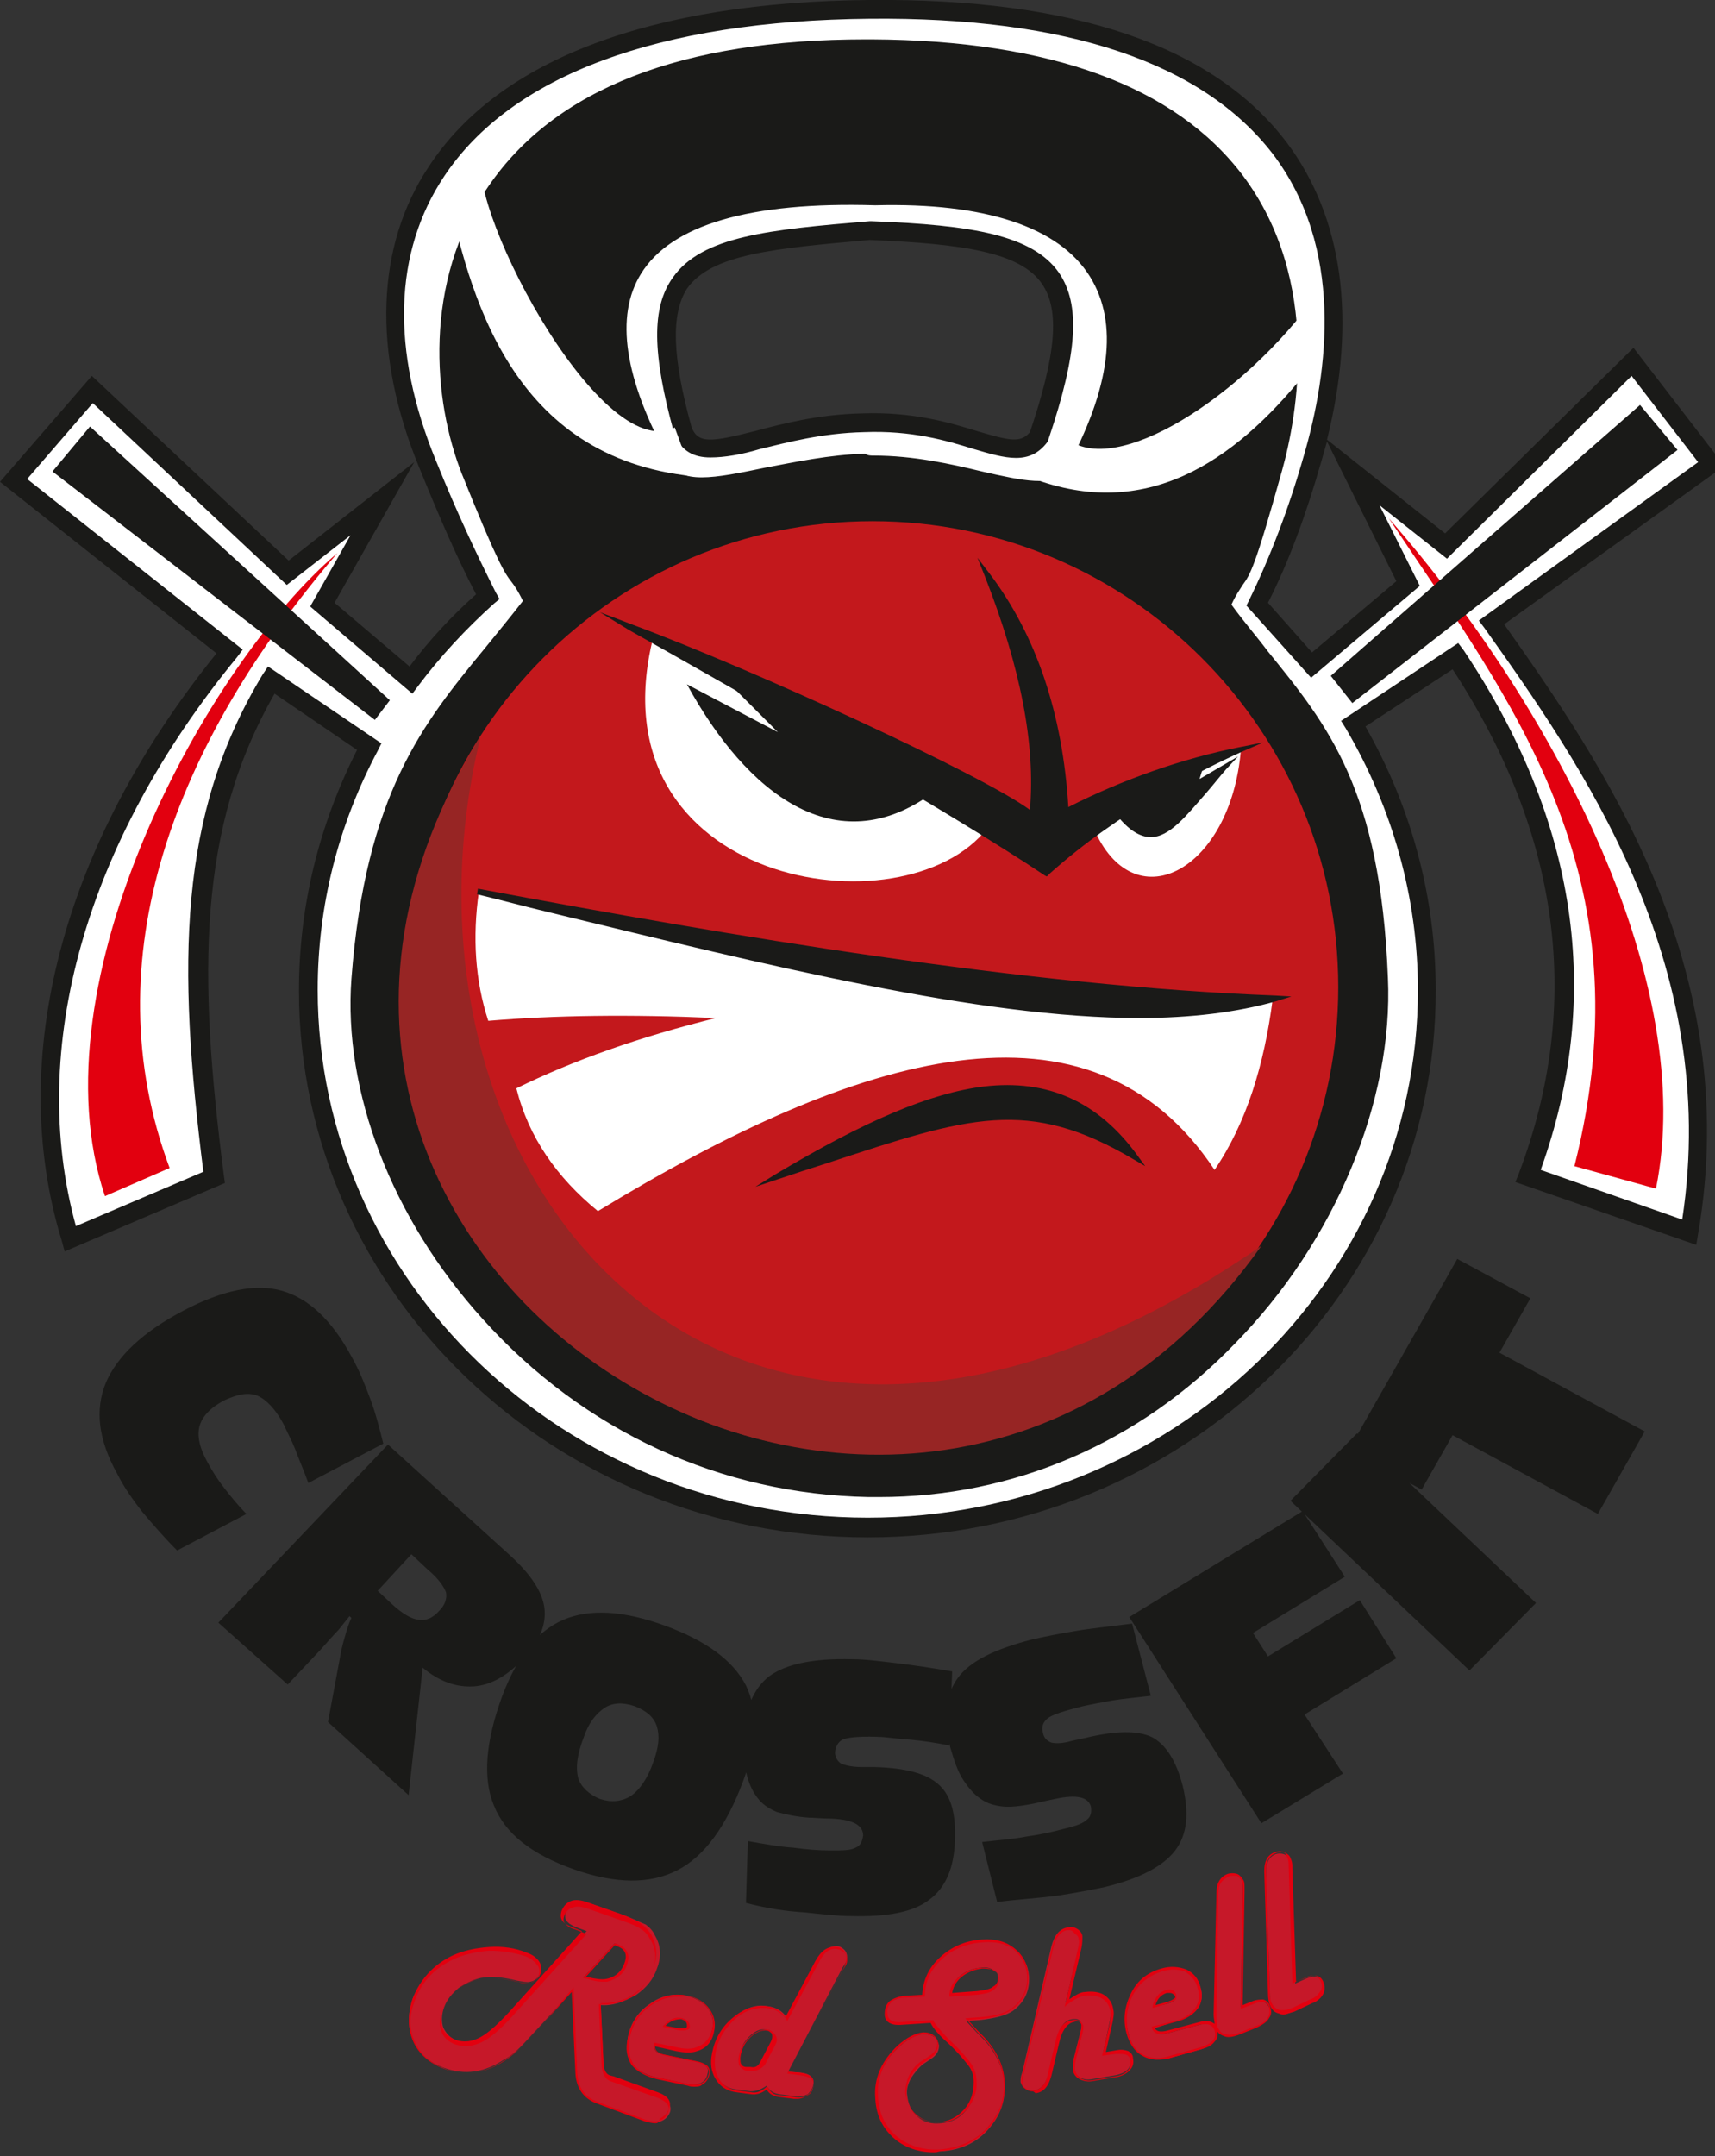 <?xml version="1.0" encoding="utf-8"?>
<!-- Generator: Adobe Illustrator 19.1.0, SVG Export Plug-In . SVG Version: 6.00 Build 0)  -->
<svg version="1.1" id="Layer_1" xmlns="http://www.w3.org/2000/svg" xmlns:xlink="http://www.w3.org/1999/xlink" x="0px" y="0px"
	 viewBox="-617 878.2 183 230" style="enable-background:new -617 878.2 183 230;" xml:space="preserve">
<rect x="-617" y="878.2" width="183" height="230" fill="#333333" stroke="none"/>
<style type="text/css">
	.st0{fill:#FFFFFF;}
	.st1{fill:#1A1A18;}
	.st2{fill:#C3181C;}
	.st3{fill:#972524;}
	.st4{fill:#E2000F;}
	.st5{fill:#C61829;}
</style>
<path class="st0" d="M-544.1,924.2c-5.2-18.8,1.1-19.6,20-21.3c19.4,0.8,24.3,3.4,18.1,21.9c-2.8,3.8-7.6-1.8-18.8-1.5
	S-542.2,928.8-544.1,924.2z M-442.8,917l-19.9,19.6l-10.1-8l6,12l-10.3,8.7l-5.8-6.5c2.3-4.7,4.3-9.9,5.9-15.5
	c7.2-24.7-1.2-48.4-47.2-48s-57.4,23.7-47.2,48.4c2.1,5,4.2,9.8,6.4,14.2c-3,2.7-5.8,5.7-8.2,9l-9.4-8l6.4-11.3l-10.1,7.9
	l-20.9-19.6l-8.4,9.7l23,18.2c-14,17.1-23.8,40.2-17,62.7l15.4-6.6c-2.7-20.5-3.3-37.6,6.1-53.1l10.4,7.1c-4.1,7.8-6.5,16.6-6.5,26
	c0,31.6,26.7,57.3,59.7,57.3s59.7-25.7,59.7-57.3c0-10.3-2.8-20-7.8-28.4l10.9-7.2c10.2,15.2,15.8,34.1,7.7,55.5l17.2,6
	c4.8-27.6-9.8-49.1-21.1-65l23.4-16.9L-442.8,917z"/>
<path class="st1" d="M-524.4,1042.2c-33.5,0-60.7-26.2-60.7-58.3c0-9,2.1-17.6,6.2-25.7l-8.8-6c-8.2,14.3-8.2,29.8-5.4,51.5l0.1,0.7
	l-17.1,7.3l-0.3-1.1c-6-19.5,0.1-42.4,16.5-62.7l-23.1-18.3l9.8-11.3l21,19.7l13.4-10.5l-8.5,15l8,6.8c2.1-2.8,4.5-5.4,7.1-7.7
	c-2-3.8-3.9-8.2-6.1-13.6c-5-12.2-4.6-23.6,1.1-32.1c7.5-11.4,23.8-17.5,47-17.7c21.8-0.2,36.7,4.9,44.5,15.2c6,8,7.5,18.9,4.3,31.7
	l12.6,10l20.1-19.8l9.7,12.6l-23.5,16.9c10.4,14.7,25.6,36.6,20.7,65l-0.2,1.2l-19.3-6.7l0.4-1c6.8-18,4.4-36.1-7.1-53.7l-9.3,6.1
	c4.9,8.6,7.5,18.2,7.5,28.1C-463.7,1016-490.9,1042.2-524.4,1042.2z M-588.4,949.3l12.1,8.2l-0.4,0.8c-4.2,7.9-6.4,16.5-6.4,25.5
	c0,31,26.3,56.3,58.7,56.3c32.4,0,58.7-25.3,58.7-56.3c0-9.8-2.7-19.4-7.7-27.9l-0.5-0.8l12.5-8.3l0.6,0.8
	c12.1,18.1,14.9,36.8,8.2,55.4l15.1,5.3c4.2-27.5-11-48.9-21.1-63.1l-0.6-0.8l23.4-16.9l-7.1-9.2l-19.7,19.5l-7.2-5.7l4.3,8.6
	l-11.6,9.8l-6.9-7.7l0.3-0.6c2.2-4.5,4.2-9.7,5.8-15.3c2.7-9.2,4.3-22.3-3.3-32.3c-7.5-9.7-21.9-14.6-43-14.4
	c-22.5,0.2-38.2,6-45.4,16.8c-5.4,8.1-5.7,18.6-0.9,30.3c2.3,5.7,4.4,10.1,6.4,14.1l0.4,0.7l-0.6,0.5c-3,2.7-5.7,5.6-8.1,8.8
	l-0.6,0.8l-10.9-9.3l4.3-7.6l-6.8,5.3l-20.7-19.4l-7,8.1l23,18.2l-0.6,0.8c-16.2,19.7-22.4,41.8-17.2,60.7l13.6-5.8
	c-2.8-22.2-2.7-38.1,6.3-53L-588.4,949.3z M-481.7,942.5l4.7,5.3l9-7.6l-7.4-14.9c-0.2,0.7-0.4,1.4-0.6,2.1
	C-477.6,933-479.5,938.2-481.7,942.5z M-541.2,927c-1.7,0-3.1-0.6-3.9-2.6v-0.1c-2.3-8.4-2.4-13.3-0.1-16.5c3.1-4.4,10.2-5.1,21-6
	h0.1h0.1c10.8,0.4,17.2,1.5,20,5.5c2.3,3.4,2,8.5-1.1,17.7l-0.1,0.3c-1.9,2.6-4.5,1.8-7.9,0.8c-2.9-0.9-6.6-2-11.7-1.8
	c-4.5,0.1-8.2,1.1-11.1,1.8C-537.9,926.7-539.7,927-541.2,927z M-543.2,923.8c0.7,1.7,2,1.6,6.7,0.4c3-0.8,6.8-1.8,11.5-1.9
	c5.4-0.2,9.4,1,12.3,1.9c3.4,1,4.6,1.3,5.6,0.1c2.8-8.3,3.2-13,1.3-15.8c-2.3-3.4-8.5-4.3-18.4-4.7c-10.2,0.9-16.9,1.5-19.5,5.2
	C-545.4,911.7-545.3,916.2-543.2,923.8z"/>
<path class="st1" d="M-469.2,982.6c-1-24.1-8.8-29-16.8-39.8c2.1-4.5,1.4,0,5.5-14.5c4-14.5,4.8-45.3-43.5-45.6
	c-48.3-0.2-49.1,31.7-43.5,46c5.7,14.3,4.5,9.4,6.6,13.6c-8,10.7-16.4,16.5-18.3,40.3c-1.8,23.9,20.9,54.3,55,55
	C-490,1038.2-468.2,1006.8-469.2,982.6z M-503.1,928.5c-2.5,3.6-11.2-1.7-21.5-1.4c-10.3,0.2-19.5,4.9-21.2,0.4
	c-11.8-21.7,0.6-28.3,22.2-27.7C-501.1,899.2-492.7,909.3-503.1,928.5z"/>
<path class="st1" d="M-523.2,1037.9c-0.4,0-0.7,0-1.1,0c-15.8-0.3-30.4-7-41.2-19c-9.7-10.7-14.9-24.3-14-36.3
	c1.5-19.7,7.7-27.3,14.2-35.2c1.3-1.6,2.7-3.3,4.1-5.1c-0.6-1.2-0.9-1.6-1.2-2c-0.7-0.9-1.4-1.8-5.3-11.5
	c-3.1-7.8-4.2-20.5,2.8-30.7c7.1-10.4,20.6-15.7,40.3-15.7c0.2,0,0.4,0,0.6,0c19.1,0.1,32.4,5,39.6,14.5c8.5,11.3,5.8,25.8,4.2,31.5
	c-2.9,10.4-3.4,11.1-4.2,12.2c-0.3,0.5-0.7,1-1.2,2.1c1.3,1.8,2.7,3.4,3.9,5c6.4,7.9,12,14.7,12.8,34.8c0.6,13.2-5.7,28.2-16.3,39
	C-495.5,1032.2-508.9,1037.9-523.2,1037.9z M-524.6,883c-19.5,0-32.9,5.2-39.9,15.4c-6.8,10-5.7,22.5-2.7,30.1
	c3.8,9.7,4.5,10.5,5.2,11.4c0.3,0.4,0.7,0.8,1.4,2.2l0.1,0.2l-0.1,0.1c-1.4,1.9-2.8,3.6-4.2,5.3c-6.4,7.9-12.5,15.3-14,34.9
	c-0.9,11.9,4.3,25.3,13.9,35.9c10.7,11.8,25.2,18.5,40.8,18.8c14.4,0.3,28.1-5.4,38.5-16.1c10.5-10.7,16.7-25.5,16.1-38.6
	c-0.8-19.9-6.3-26.7-12.7-34.5c-1.3-1.6-2.7-3.3-4.1-5.2l-0.1-0.1l0.1-0.2c0.6-1.3,1-1.9,1.4-2.4c0.8-1.1,1.3-1.8,4.1-12.1
	c1.6-5.6,4.3-19.9-4.1-31c-7.1-9.2-20.2-14-39.1-14.1C-524.2,883-524.4,883-524.6,883z M-506.2,930c-1.6,0-3.7-0.5-6.2-1
	c-3.4-0.8-7.7-1.8-12.2-1.6c-3.8,0.1-7.4,0.8-10.6,1.5c-5.4,1.1-9.6,1.9-10.8-1.2c-4.8-8.9-5.8-15.8-3-20.5c3.3-5.4,11.9-8,25.4-7.6
	c11.9-0.4,20,2.3,23.3,7.8c3.1,5.1,2.2,12.2-2.6,21.2C-503.6,929.7-504.8,930-506.2,930z M-523.8,926.8c4.3,0,8.3,0.9,11.6,1.7
	c4.4,1,7.6,1.7,8.9-0.1c4.8-8.8,5.7-15.7,2.6-20.7c-3.3-5.3-11.2-7.9-22.9-7.6c-13.4-0.4-21.8,2.1-25,7.3c-2.8,4.5-1.8,11.2,3,19.9
	l0,0c1,2.7,4.9,1.9,10.2,0.8c3.2-0.6,6.9-1.4,10.7-1.5C-524.4,926.8-524.1,926.8-523.8,926.8z"/>
<path class="st2" d="M-523.9,933.8c27.4,0,49.7,22.3,49.7,49.7c0,27.4-22.3,49.7-49.7,49.7c-27.4,0-49.7-22.3-49.7-49.7
	C-573.6,956.2-551.4,933.8-523.9,933.8"/>
<path class="st0" d="M-565.9,973.3c37.1,8,71.9,15,84.7,11.5c-0.9,7-2.8,13.2-6.2,18.2c-13.2-19.9-37.9-12.6-65.8,4.4
	c-4.4-3.6-7.4-7.9-8.7-13.1c6.1-3,13.2-5.5,21.3-7.5c-9.1-0.4-17.2-0.3-24.3,0.3C-566.3,982.8-566.6,978.2-565.9,973.3"/>
<path class="st1" d="M-566,973.2c29.6,5.5,59.6,10.4,85.1,11.4C-499.7,990.5-532,981.5-566,973.2z"/>
<path class="st1" d="M-495.4,986.8c-17.1,0-39.6-5.6-63.1-11.3c-2.5-0.6-5.1-1.3-7.6-1.9l0.1-0.6c27.2,5.1,58.5,10.4,85.1,11.4
	l1.7,0.1l-1.6,0.5C-485,986.2-490,986.8-495.4,986.8z M-556.7,975.2c29.3,7.2,56.8,13.9,74,9.6
	C-505.9,983.8-532.5,979.7-556.7,975.2z"/>
<path class="st1" d="M-534.1,1003.8c16.9-10.1,29.5-14.2,38.3-2.1C-508.4,994.2-515,997.7-534.1,1003.8z"/>
<path class="st1" d="M-536.4,1004.8l2.1-1.3c9.7-5.8,16.6-8.7,22.3-9.4c6.8-0.8,12.2,1.6,16.4,7.4l0.8,1.1l-1.2-0.7
	c-11.3-6.7-17.6-4.6-32.8,0.4c-1.6,0.5-3.4,1.1-5.2,1.7L-536.4,1004.8z M-509.4,994.5c-6.3,0-13.7,3.2-22.4,8.3
	c1-0.3,1.9-0.6,2.8-0.9c14.9-4.9,21.3-7,32.1-1.1C-500.5,996.5-504.6,994.5-509.4,994.5z"/>
<path class="st0" d="M-511.6,966.5c-8.9,11.5-42.3,6.1-35.7-20.3L-511.6,966.5z"/>
<path class="st0" d="M-500.1,967c4.4,9.4,14.4,3.9,15.5-8.7C-489.9,960.3-495.9,963.5-500.1,967"/>
<path class="st1" d="M-549.7,945c17.1,9.6,35.7,20.4,44.4,26.2c6.7-5.9,14.5-10.3,20.6-13c-6,1.2-12.6,3.5-18.6,6.6
	c-0.6-11.1-3.9-19.3-8.4-25.2c3,7.5,5.7,16.8,4.8,25.5C-510.7,961.8-536,950.2-549.7,945z"/>
<path class="st1" d="M-505.3,971.7l-0.2-0.1c-10-6.7-32.1-19.3-44.4-26.2l-3.1-1.9l3.4,1.3c13.2,4.9,37.5,16.1,42.5,19.8
	c0.6-7-1-15.2-4.8-24.9l-0.8-2l1.3,1.7c5,6.6,7.8,15,8.4,24.9c5.7-2.9,12.2-5.2,18.3-6.4l2.5-0.5l-2.3,1c-4.4,2-13,6.3-20.5,13
	L-505.3,971.7z M-546.1,946.7c12.5,7.1,31.6,18,40.8,24.2c6.4-5.6,13.5-9.5,18.2-11.8c-5.4,1.3-11,3.4-16,6l-0.4,0.2v-0.4
	c-0.5-9.1-2.8-16.9-7-23.2c3.4,9.1,4.7,16.8,4,23.5l-0.1,0.5l-0.4-0.4C-510.6,962.3-532.1,952.2-546.1,946.7z"/>
<path class="st1" d="M-517.5,962.8c-10.3,7.5-19.8,0.1-26.2-11.6l9.7,5.1l-5.7-5.7L-517.5,962.8z"/>
<path class="st1" d="M-497.6,965c4.2,5.3,6.8,0,11.2-4.8l-3,1.8l0.6-2.1L-497.6,965z"/>
<path class="st1" d="M-494.2,967.5L-494.2,967.5c-1.2,0-2.4-0.8-3.6-2.3l-0.2-0.3l9.6-5.6l-0.6,2l4.1-2.4l-1.3,1.4
	c-0.7,0.8-1.4,1.7-2.1,2.5C-490.4,965.2-492.2,967.5-494.2,967.5z M-497.2,965c1,1.2,2,1.8,2.9,1.9l0,0c1.8,0,3.5-2.1,5.5-4.5
	c0.3-0.4,0.6-0.8,1-1.2l-2.1,1.3l0.6-2.1L-497.2,965z"/>
<path class="st3" d="M-565.7,956.7c-11.5,46.8,26.2,93.9,83.3,54.4C-519.7,1063.8-601.2,1013.8-565.7,956.7"/>
<path class="st0" d="M-506.9,929.2c12.1,4.6,21.5-1.6,29.2-11.2l-0.3-6.4c-8.5,10.6-22.1,18.5-26.1,12.3L-506.9,929.2z"/>
<path class="st0" d="M-543.1,929c-19.2-2-23.9-19-26.4-31.7c1.2-0.6,4.8-4.3,4.1-3.2c-2.8,4.5,12.3,33.9,20.4,29.7L-543.1,929z"/>
<path class="st4" d="M-598.9,1002.8l-6.9,3c-7.7-22.9,10.9-56.8,24.8-68.6C-598.4,957.5-607.2,980.5-598.9,1002.8 M-440.3,1005
	l-8.7-2.4c7.9-31.3-6.8-49.6-19.8-69.1C-450.6,954.3-435.9,983.3-440.3,1005z"/>
<polygon class="st1" points="-607.3,924 -575.7,952.8 -577,954.5 -611,928.3 "/>
<path class="st1" d="M-577,955l-34.4-26.5l4-4.8l32,29.2L-577,955z M-610.5,928.3l33.4,25.9l1-1.3l-31.2-28.5L-610.5,928.3z"/>
<polygon class="st1" points="-442,921.8 -474.7,950.2 -472.6,952.8 -438.4,926 "/>
<path class="st1" d="M-472.7,953.2l-2.3-2.9l33-28.9l4,4.8L-472.7,953.2z M-474.3,950.2l1.7,2.1l33.8-26.3l-3.2-3.9L-474.3,950.2z"
	/>
<path class="st1" d="M-446.5,1039.7l-15.5-8.4l-3.3,5.8l-7.8-4.2l11.6-20.4l7.8,4.2l-3.3,5.8l15.5,8.4L-446.5,1039.7z
	 M-460.2,1056.4l-19.1-18.1l7.1-7.2l19.1,18.1L-460.2,1056.4z M-482.4,1072.7l-14.1-22l18.5-11.3l4.5,7l-9.8,6l1.6,2.5l9.8-6
	l3.9,6.2l-9.8,6l4.1,6.3L-482.4,1072.7z M-510.6,1081.1l-1.6-6.4c1.7-0.2,3.3-0.3,4.8-0.6c1.5-0.2,2.8-0.5,3.9-0.8
	c1.3-0.3,2.1-0.6,2.5-1c0.4-0.3,0.5-0.8,0.4-1.4c-0.3-1-1.5-1.3-3.8-0.8c-1,0.2-1.8,0.4-2.3,0.5c-1.5,0.3-2.6,0.4-3.4,0.3
	c-0.8-0.1-1.5-0.3-2.1-0.7c-0.8-0.5-1.4-1.2-2-2.1c-0.6-0.9-1-2.1-1.4-3.5c-0.8-3.2-0.5-5.6,0.8-7.4c1.3-1.8,4-3.1,7.9-4.1
	c1.3-0.3,2.8-0.6,4.6-0.9c1.7-0.3,3.8-0.5,6.1-0.8l2,7.7c-1.6,0.2-2.9,0.3-4.1,0.5c-1.1,0.2-2.2,0.4-3.1,0.6c-2,0.5-3.3,0.9-3.8,1.3
	c-0.5,0.4-0.7,0.9-0.5,1.6c0.1,0.5,0.4,0.8,0.9,1c0.5,0.1,1.2,0.1,2.2-0.2l1.4-0.3c3.3-0.8,5.6-0.8,7.1-0.1c1.5,0.8,2.6,2.5,3.3,5.2
	c0.7,2.9,0.5,5.2-0.8,6.9c-1.3,1.7-3.8,3-7.5,3.9c-1.4,0.3-3,0.6-4.9,0.9C-506.2,1080.7-508.3,1080.8-510.6,1081.1z M-537.4,1081.2
	l0.2-6.6c1.7,0.3,3.3,0.6,4.8,0.7c1.5,0.2,2.8,0.3,4,0.3c1.3,0,2.2,0,2.7-0.3c0.5-0.2,0.7-0.6,0.8-1.3c0-1.1-1.1-1.7-3.4-1.8
	c-1,0-1.8-0.1-2.4-0.1c-1.5-0.1-2.6-0.4-3.4-0.6c-0.7-0.3-1.4-0.7-1.9-1.3c-0.6-0.7-1-1.5-1.3-2.6c-0.3-1.1-0.4-2.3-0.4-3.7
	c0.1-3.3,1.1-5.6,2.8-6.9c1.8-1.3,4.7-1.9,8.8-1.8c1.4,0,2.9,0.2,4.6,0.4c1.7,0.2,3.8,0.5,6.1,0.9l-0.3,7.9c-1.5-0.3-2.9-0.5-4-0.6
	c-1.2-0.1-2.2-0.2-3.1-0.3c-2.1-0.1-3.4,0-4.1,0.2c-0.6,0.2-0.9,0.7-1,1.4c0,0.5,0.2,0.9,0.6,1.2c0.4,0.2,1.2,0.4,2.2,0.4h1.4
	c3.4,0.1,5.6,0.7,6.9,1.9c1.3,1.2,1.8,3.1,1.7,5.9c-0.1,3-1,5.1-2.8,6.4c-1.7,1.3-4.5,1.8-8.3,1.7c-1.4,0-3.1-0.2-5-0.4
	C-533,1082.1-535.1,1081.8-537.4,1081.2z M-555.8,1077.6c-4.5-1.6-7.3-3.8-8.5-6.8c-1.2-2.9-0.9-6.8,0.9-11.7
	c1.6-4.2,3.7-6.9,6.5-8.1c2.8-1.2,6.4-1,10.8,0.6c4.4,1.6,7.3,3.7,8.7,6.4c1.3,2.7,1.2,6.1-0.3,10.2c-1.8,4.8-4.1,8-7,9.5
	C-547.6,1079.2-551.3,1079.2-555.8,1077.6z M-553,1070.1c1.2,0.4,2.3,0.3,3.3-0.3c1-0.7,1.8-1.9,2.4-3.6c0.6-1.6,0.7-2.8,0.4-3.8
	c-0.3-1-1.1-1.7-2.4-2.2c-1.2-0.4-2.3-0.4-3.2,0.2s-1.7,1.6-2.2,3.1c-0.7,1.8-0.9,3.2-0.6,4.4C-555,1068.8-554.2,1069.6-553,1070.1z
	 M-593.7,1051.3l18.1-19l13,11.8c2.2,2,3.5,3.9,3.7,5.7c0.2,1.8-0.6,3.6-2.3,5.4s-3.5,2.8-5.3,2.9s-3.6-0.5-5.4-2l-1.5,13.6
	l-8.6-7.8l1.3-7c0.1-0.7,0.3-1.4,0.5-2.1c0.2-0.7,0.4-1.4,0.7-2l-0.2-0.2c-0.4,0.5-0.8,1-1.2,1.5c-0.5,0.5-1.1,1.2-2,2.2l-3.4,3.6
	L-593.7,1051.3z M-576.7,1047.9l1.5,1.4c1.2,1.1,2.1,1.6,2.9,1.7c0.8,0.1,1.5-0.2,2.2-1c0.6-0.6,0.8-1.3,0.7-1.9
	c-0.2-0.6-0.8-1.5-2-2.5l-1.7-1.6L-576.7,1047.9z M-598.1,1043.6c-1.4-1.4-2.6-2.8-3.7-4.1c-1.1-1.4-2-2.7-2.7-4.1
	c-2-3.6-2.4-6.8-1.2-9.7c1.2-2.8,3.9-5.4,8.3-7.7c4.2-2.2,7.7-2.9,10.5-2.1c2.8,0.8,5.3,3.1,7.4,7c0.8,1.4,1.4,2.9,2,4.5
	s1,3.2,1.4,4.8l-8,4.2c-0.5-1.4-1-2.5-1.4-3.6c-0.4-1-0.9-1.9-1.2-2.6c-0.9-1.7-1.9-2.7-2.8-3.1c-1-0.4-2.1-0.2-3.6,0.5
	c-1.5,0.8-2.3,1.7-2.6,2.7c-0.3,1.1,0,2.4,0.9,4c0.5,0.9,1,1.7,1.7,2.6c0.7,0.9,1.5,1.9,2.4,2.8L-598.1,1043.6z"/>
<path class="st5" d="M-478.8,1089.8l1.1-0.5c0.9-0.4,1.5-0.3,1.8,0.4c0.2,0.4,0.2,0.9,0,1.2c-0.2,0.4-0.6,0.7-1.2,1l-1.9,0.9
	c-0.5,0.2-1,0.3-1.4,0.2c-0.4-0.1-0.7-0.4-0.9-0.8c-0.1-0.2-0.2-0.6-0.2-1.3l-0.4-12.7v-0.3c0-1,0.3-1.6,1-1.9
	c0.3-0.1,0.6-0.1,0.9,0c0.3,0.1,0.5,0.3,0.6,0.6c0.1,0.2,0.2,0.5,0.2,0.8v0.3L-478.8,1089.8z M-484.6,1092.3l1.2-0.4
	c0.9-0.4,1.5-0.2,1.8,0.4c0.2,0.4,0.1,0.9-0.1,1.2c-0.2,0.4-0.6,0.7-1.2,0.9l-2,0.8c-0.5,0.2-1,0.2-1.4,0.1
	c-0.4-0.1-0.7-0.4-0.9-0.9c-0.1-0.2-0.1-0.6-0.1-1.3l0.2-12.7v-0.3c0-1,0.4-1.6,1.1-1.9c0.3-0.1,0.6-0.1,0.9,0
	c0.3,0.1,0.5,0.3,0.6,0.6c0.1,0.2,0.1,0.5,0.1,0.8v0.3L-484.6,1092.3z M-493.9,1092.3l1.3-0.3c0.8-0.2,1.2-0.5,1-0.9
	c-0.1-0.4-0.4-0.5-1-0.4C-493.2,1090.9-493.7,1091.4-493.9,1092.3z M-493.9,1094.6c0.2,0.6,0.7,0.7,1.5,0.5l3.4-0.9
	c1-0.3,1.5,0,1.7,0.6c0.1,0.5,0.1,0.9-0.2,1.2c-0.3,0.4-0.7,0.6-1.3,0.8l-3.2,0.9c-1.2,0.3-2.2,0.3-3-0.2c-0.8-0.4-1.3-1.2-1.6-2.4
	c-0.4-1.5-0.2-2.9,0.5-4.2c0.7-1.3,1.8-2.2,3.1-2.6c1-0.3,1.9-0.2,2.6,0.1c0.7,0.4,1.2,1,1.5,1.8c0.3,1,0.1,1.9-0.6,2.6
	c-0.4,0.4-1,0.7-2,1L-493.9,1094.6z M-503.3,1091.8c0.7-0.6,1.4-0.9,1.9-1c0.8-0.1,1.4,0,1.9,0.3c0.5,0.3,0.9,0.8,1,1.5
	c0.1,0.4,0,0.8-0.1,1.3l-0.7,3.3l1.3-0.2c1-0.2,1.5,0.1,1.6,0.8c0.1,0.5,0,0.9-0.3,1.2c-0.3,0.3-0.8,0.5-1.4,0.6l-2.4,0.4
	c-0.5,0.1-0.9,0-1.3-0.2c-0.4-0.2-0.6-0.6-0.7-1c0-0.3,0-0.7,0.1-1.1l0.7-2.8c0.1-0.4,0.1-0.6,0.1-0.8c-0.1-0.4-0.4-0.6-1-0.5
	c-0.8,0.1-1.4,0.9-1.7,2.4l-0.8,3.4c-0.3,1.1-0.8,1.7-1.6,1.8c-0.3,0.1-0.6,0-0.9-0.2c-0.3-0.2-0.4-0.4-0.5-0.7c0-0.2,0-0.5,0.1-0.8
	l0.1-0.3l3.1-13.4c0.3-1.1,0.8-1.8,1.6-1.9c0.3-0.1,0.6,0,0.9,0.2c0.3,0.2,0.4,0.4,0.5,0.7c0,0.3,0,0.6-0.1,1.2L-503.3,1091.8z
	 M-515.6,1090.9l2.8-0.2c1.6-0.1,2.4-0.6,2.3-1.6c0-0.4-0.2-0.6-0.6-0.8c-0.3-0.2-0.8-0.3-1.3-0.2c-0.9,0.1-1.6,0.4-2.3,1
	C-515.2,1089.7-515.6,1090.3-515.6,1090.9z M-513.9,1093.8l1.2,1.3l0.7,0.7c1.3,1.4,2,3,2.2,4.6c0.1,1.6-0.3,3.1-1.3,4.4
	c-1.3,1.8-3.2,2.8-5.6,2.9c-1.8,0.1-3.4-0.3-4.6-1.4c-1.3-1.1-1.9-2.5-2.1-4.2c-0.2-2.2,0.6-4,2.4-5.6c0.9-0.8,1.8-1.3,2.6-1.3
	c0.4,0,0.8,0.1,1.1,0.3c0.3,0.2,0.4,0.5,0.5,0.9c0,0.5-0.2,1-0.8,1.4l-0.9,0.6c-0.5,0.4-0.9,0.9-1.3,1.5c-0.3,0.6-0.5,1.2-0.4,1.8
	c0.1,0.9,0.4,1.7,1.1,2.3c0.7,0.6,1.5,0.8,2.5,0.7c1.1-0.1,2-0.5,2.7-1.4s1.1-1.8,1-2.9c0-0.7-0.3-1.3-0.6-1.9
	c-0.4-0.5-1.1-1.4-2.3-2.5c-0.8-0.8-1.4-1.5-1.8-2.1l-3.2,0.2c-1.1,0.1-1.7-0.3-1.7-1c0-0.5,0.1-1,0.5-1.3c0.4-0.3,0.9-0.5,1.6-0.6
	l2-0.1c0-1.6,0.7-2.9,1.9-4c1.2-1.1,2.7-1.7,4.5-1.8c1.3-0.1,2.4,0.2,3.3,0.9c0.9,0.7,1.4,1.6,1.5,2.8c0.1,1.6-0.5,2.8-1.7,3.7
	c-0.7,0.5-1.9,0.8-3.6,1L-513.9,1093.8z M-537.2,1098.8h0.4c0.5,0.1,0.9-0.1,1.1-0.5l1.1-2.1c0.1-0.3,0.2-0.5,0.2-0.6
	c0-0.2-0.1-0.4-0.2-0.6c-0.2-0.2-0.4-0.3-0.7-0.3c-0.6-0.1-1.2,0.2-1.8,0.8c-0.6,0.6-0.9,1.3-1,2.1
	C-538.2,1098.4-537.9,1098.8-537.2,1098.8z M-532.9,1099.2l1.3,0.1c1,0.1,1.5,0.5,1.4,1.2c-0.1,0.5-0.3,0.8-0.6,1.1
	c-0.4,0.2-0.9,0.3-1.5,0.2l-1.6-0.2c-0.6-0.1-1-0.4-1.3-0.9c-0.6,0.4-1.1,0.6-1.7,0.6l-1.5-0.2c-0.9-0.1-1.5-0.5-2-1.1
	c-0.5-0.6-0.6-1.5-0.5-2.5c0.2-1.5,0.8-2.8,2-3.9c1.2-1.1,2.4-1.6,3.7-1.4c1,0.1,1.7,0.5,2.2,1.3l3.3-6.2c0.6-1.1,1.2-1.5,2-1.5
	c0.3,0,0.6,0.2,0.8,0.4c0.2,0.2,0.3,0.5,0.3,0.8c0,0.2-0.1,0.5-0.3,0.8l-0.2,0.3L-532.9,1099.2z M-546.2,1094.3l1.3,0.3
	c0.8,0.2,1.3,0.1,1.3-0.3c0.1-0.4-0.2-0.7-0.7-0.8C-545,1093.4-545.6,1093.8-546.2,1094.3z M-547.2,1096.3c-0.1,0.6,0.3,1,1.1,1.1
	l3.4,0.7c1,0.2,1.4,0.7,1.2,1.3c-0.1,0.5-0.3,0.8-0.7,1c-0.4,0.2-0.9,0.2-1.5,0.1l-3.3-0.7c-1.2-0.3-2.1-0.8-2.6-1.5
	c-0.5-0.7-0.6-1.7-0.4-2.8c0.3-1.5,1.1-2.7,2.3-3.5c1.2-0.9,2.6-1.2,3.9-0.9c1,0.2,1.8,0.7,2.3,1.3c0.5,0.7,0.7,1.4,0.5,2.3
	c-0.2,1-0.8,1.7-1.8,2c-0.5,0.2-1.3,0.2-2.2,0L-547.2,1096.3z M-554.7,1089.1l0.3,0.1c0.9,0.3,1.6,0.3,2.1,0.2c1-0.2,1.6-0.8,2-1.7
	c0.4-1,0.1-1.7-0.9-2.1l-0.2-0.1L-554.7,1089.1z M-552.9,1092.1l0.3,6.4c0,0.8,0.3,1.3,0.8,1.5l0.4,0.2l4.7,1.7
	c1,0.4,1.4,0.9,1.2,1.6c-0.2,0.5-0.5,0.8-1,1c-0.5,0.2-1,0.1-1.7-0.1l-5.1-1.9c-1.4-0.5-2.1-1.5-2.2-3.1l-0.4-8.9l-2.8,3.1
	c-1.4,1.5-2.3,2.5-2.8,3s-1.1,1-1.7,1.3c-2.1,1.4-4.2,1.7-6.4,0.9c-1.6-0.6-2.7-1.5-3.3-2.9c-0.6-1.3-0.6-2.8-0.1-4.4
	c0.8-2.1,2.2-3.6,4.3-4.6c1.1-0.5,2.4-0.8,3.8-0.9c1.4-0.1,2.7,0.1,4,0.6c0.6,0.2,1,0.5,1.3,0.9c0.3,0.4,0.3,0.8,0.2,1.2
	c-0.2,0.5-0.5,0.8-1,0.9c-0.3,0.1-0.8,0-1.4-0.1c-1.5-0.4-2.8-0.5-3.9-0.3c-0.9,0.2-1.7,0.6-2.4,1.1c-0.7,0.6-1.2,1.2-1.5,2
	c-0.3,0.8-0.3,1.6-0.1,2.2c0.3,0.6,0.7,1.1,1.5,1.4c0.9,0.3,1.8,0.2,2.8-0.3c0.9-0.5,2.2-1.6,3.7-3.3l7.3-8.1l-1.1-0.4
	c-1-0.4-1.4-0.9-1.1-1.6c0.2-0.5,0.5-0.8,1-1c0.5-0.1,1-0.1,1.7,0.1l3.7,1.3c1,0.4,1.6,0.7,2.1,0.9c0.4,0.3,0.8,0.7,1,1.2
	c0.6,1,0.7,2.2,0.2,3.5c-0.4,1.2-1.2,2.1-2.2,2.8C-550.5,1091.8-551.7,1092.2-552.9,1092.1z"/>
<path class="st4" d="M-517.4,1107.8c-1.6,0-3-0.5-4.1-1.4c-1.3-1.1-2-2.5-2.1-4.3c-0.2-2.2,0.7-4.1,2.4-5.7c0.9-0.8,1.8-1.3,2.7-1.4
	c0.5,0,0.8,0.1,1.1,0.3c0.3,0.2,0.5,0.6,0.5,1c0,0.6-0.3,1.1-0.9,1.5l-0.9,0.6c-0.5,0.4-0.9,0.9-1.2,1.5c-0.3,0.6-0.4,1.2-0.4,1.8
	c0.1,0.9,0.4,1.6,1.1,2.2c0.7,0.5,1.5,0.8,2.4,0.7c1-0.1,1.9-0.5,2.7-1.4c0.7-0.8,1-1.8,1-2.9c0-0.7-0.2-1.3-0.6-1.8
	c-0.4-0.5-1.1-1.4-2.3-2.5c-0.8-0.7-1.4-1.4-1.7-2l-3.1,0.2c-1.1,0.1-1.8-0.3-1.8-1.1c0-0.6,0.1-1,0.5-1.4c0.4-0.3,0.9-0.5,1.6-0.6
	l1.9-0.1c0.1-1.6,0.7-2.9,1.9-4c1.2-1.1,2.7-1.8,4.5-1.9c1.4-0.1,2.5,0.2,3.4,0.9c0.9,0.7,1.4,1.6,1.5,2.8c0.1,1.6-0.5,2.9-1.8,3.8
	c-0.7,0.5-1.9,0.9-3.6,1l-1,0.1l1,1.1l0.7,0.7c1.3,1.4,2.1,3,2.2,4.7c0.1,1.6-0.3,3.1-1.3,4.5c-1.4,1.8-3.3,2.8-5.7,3
	C-517,1107.8-517.2,1107.8-517.4,1107.8z M-518.4,1095.2L-518.4,1095.2c-0.9,0.1-1.7,0.5-2.6,1.3c-1.7,1.5-2.5,3.4-2.3,5.5
	c0.1,1.7,0.8,3.1,2,4.1s2.8,1.5,4.6,1.4c2.3-0.2,4.2-1.1,5.5-2.9c1-1.3,1.4-2.7,1.3-4.3s-0.8-3.2-2.1-4.6l-0.7-0.7l-1.3-1.5l1.4-0.1
	c1.6-0.1,2.8-0.4,3.5-0.9c1.2-0.9,1.8-2.1,1.7-3.6c-0.1-1.1-0.6-2-1.4-2.7c-0.9-0.7-2-0.9-3.3-0.8c-1.7,0.1-3.2,0.7-4.4,1.8
	s-1.8,2.4-1.8,3.9v0.1l-2.1,0.1c-0.7,0-1.2,0.2-1.5,0.5c-0.3,0.3-0.5,0.7-0.4,1.2c0,0.7,0.6,1,1.6,0.9l3.3-0.2v0.1
	c0.4,0.6,1,1.3,1.7,2c1.2,1.1,1.9,2,2.3,2.5c0.4,0.6,0.6,1.2,0.6,1.9c0.1,1.1-0.3,2.1-1,3c-0.8,0.9-1.7,1.4-2.8,1.4
	c-1,0.1-1.9-0.2-2.6-0.8s-1.1-1.4-1.2-2.3c0-0.6,0.1-1.2,0.4-1.9c0.3-0.6,0.8-1.2,1.3-1.5l0.9-0.6c0.6-0.4,0.8-0.8,0.8-1.3
	c0-0.4-0.2-0.6-0.4-0.8C-517.8,1095.3-518.1,1095.2-518.4,1095.2z M-547.1,1104.7c-0.3,0-0.7-0.1-1.1-0.2l-5.1-1.9
	c-1.4-0.5-2.2-1.6-2.3-3.2l-0.4-8.7l-2.6,2.9c-1.4,1.5-2.3,2.5-2.8,3s-1.1,1-1.7,1.4c-2.1,1.4-4.3,1.7-6.5,0.9
	c-1.6-0.6-2.7-1.6-3.3-2.9c-0.6-1.4-0.6-2.9-0.1-4.5c0.8-2.1,2.2-3.7,4.3-4.7c1.1-0.5,2.4-0.8,3.9-0.9c1.4-0.1,2.8,0.1,4,0.6
	c0.6,0.2,1,0.5,1.3,0.9s0.3,0.9,0.2,1.3c-0.2,0.5-0.5,0.8-1.1,1c-0.3,0.1-0.8,0-1.5-0.1c-1.5-0.4-2.8-0.5-3.9-0.3
	c-0.9,0.2-1.7,0.6-2.4,1.1c-0.7,0.6-1.2,1.2-1.5,2c-0.3,0.8-0.3,1.5-0.1,2.1c0.2,0.6,0.7,1,1.4,1.3c0.9,0.3,1.8,0.2,2.7-0.3
	c0.9-0.5,2.1-1.6,3.6-3.3l7.2-8l-1-0.4c-0.5-0.2-0.9-0.4-1.1-0.7c-0.2-0.3-0.2-0.6-0.1-1c0.2-0.5,0.5-0.9,1-1.1
	c0.5-0.2,1.1-0.1,1.7,0.1l3.7,1.3c1,0.4,1.7,0.7,2.1,1c0.4,0.3,0.8,0.7,1.1,1.2c0.6,1.1,0.7,2.3,0.2,3.6c-0.4,1.2-1.2,2.2-2.2,2.8
	c-1,0.7-2.2,0.9-3.4,0.9l0.3,6.3c0,0.8,0.3,1.3,0.7,1.4l0.4,0.1l4.7,1.7c1.1,0.4,1.5,1,1.2,1.7c-0.2,0.5-0.5,0.9-1,1.1
	C-546.7,1104.7-546.9,1104.7-547.1,1104.7z M-555.8,1090.2l0.4,9.2c0.1,1.5,0.8,2.5,2.1,3l5.1,1.9c0.6,0.2,1.2,0.3,1.6,0.1
	c0.4-0.1,0.7-0.4,0.9-0.9c0.2-0.6-0.1-1.1-1.1-1.5l-5.1-1.8c-0.5-0.2-0.8-0.7-0.9-1.6l-0.3-6.6h0.1c1.2,0.1,2.4-0.2,3.4-0.8
	s1.7-1.6,2.2-2.7c0.5-1.3,0.4-2.4-0.2-3.4c-0.3-0.5-0.6-0.9-1-1.1c-0.4-0.3-1.1-0.6-2-0.9l-3.7-1.3c-0.6-0.2-1.2-0.3-1.6-0.1
	c-0.4,0.1-0.7,0.4-0.9,0.9c-0.1,0.3-0.1,0.6,0.1,0.8c0.2,0.2,0.5,0.5,1,0.6l1.3,0.5l-7.4,8.2c-1.5,1.7-2.7,2.8-3.7,3.3
	s-1.9,0.6-2.9,0.3c-0.8-0.3-1.3-0.8-1.5-1.4c-0.3-0.7-0.2-1.4,0.1-2.3c0.3-0.8,0.8-1.5,1.5-2.1c0.7-0.6,1.5-1,2.5-1.2
	c1.1-0.2,2.5-0.1,4,0.3c0.6,0.2,1.1,0.2,1.4,0.1c0.5-0.1,0.7-0.4,0.9-0.8c0.1-0.4,0.1-0.8-0.2-1.1c-0.3-0.4-0.7-0.7-1.2-0.9
	c-1.2-0.4-2.5-0.6-3.9-0.6c-1.4,0.1-2.7,0.4-3.8,0.9c-2.1,1-3.5,2.5-4.2,4.6c-0.6,1.6-0.5,3,0.1,4.3c0.6,1.3,1.7,2.2,3.2,2.8
	c2.1,0.8,4.2,0.5,6.3-0.9c0.6-0.4,1.1-0.8,1.7-1.3c0.5-0.5,1.4-1.5,2.8-3L-555.8,1090.2z M-531.9,1102.1c-0.1,0-0.3,0-0.4,0
	l-1.6-0.2c-0.6-0.1-1-0.3-1.3-0.8c-0.5,0.4-1.1,0.6-1.7,0.5l-1.5-0.2c-0.9-0.1-1.6-0.5-2.1-1.2c-0.5-0.7-0.7-1.5-0.6-2.5
	c0.2-1.5,0.8-2.9,2-4c1.2-1.1,2.4-1.6,3.8-1.5c0.9,0.1,1.6,0.5,2.1,1.2l3.2-6c0.6-1.1,1.3-1.6,2.2-1.5c0.4,0,0.7,0.2,0.9,0.5
	c0.2,0.3,0.3,0.6,0.3,0.9s-0.1,0.5-0.3,0.8l-0.2,0.3l-5.8,10.8l1.2,0.1c1.1,0.1,1.6,0.6,1.5,1.3c-0.1,0.5-0.3,0.9-0.7,1.1
	C-531.1,1101.9-531.5,1102.1-531.9,1102.1z M-535.1,1100.8L-535.1,1100.8c0.3,0.6,0.7,0.9,1.3,0.9l1.6,0.2c0.6,0.1,1.1,0,1.4-0.2
	c0.4-0.2,0.5-0.5,0.6-1c0.1-0.6-0.4-1-1.3-1.1l-1.5-0.2l6.1-11.4c0.1-0.3,0.2-0.5,0.2-0.8c0-0.3,0-0.5-0.2-0.7
	c-0.2-0.2-0.4-0.3-0.8-0.4c-0.8-0.1-1.4,0.4-1.9,1.4l-3.4,6.3l-0.1-0.2c-0.5-0.7-1.2-1.1-2.1-1.2c-1.2-0.1-2.5,0.3-3.6,1.4
	c-1.1,1.1-1.8,2.4-1.9,3.9c-0.1,1,0.1,1.8,0.5,2.4c0.4,0.6,1.1,1,1.9,1.1l1.5,0.2c0.5,0.1,1.1-0.1,1.6-0.6H-535.1z M-506.8,1101.3
	c-0.3,0-0.5-0.1-0.7-0.2c-0.3-0.2-0.5-0.4-0.5-0.8c0-0.2,0-0.5,0.1-0.8l3.2-13.7c0.3-1.2,0.8-1.9,1.7-2c0.3-0.1,0.7,0,1,0.2
	c0.3,0.2,0.5,0.5,0.5,0.8c0,0.3,0,0.7-0.1,1.2l-1.3,5.5c0.7-0.5,1.2-0.8,1.7-0.8c0.8-0.1,1.5,0,2,0.3c0.6,0.4,0.9,0.9,1,1.6
	c0.1,0.4,0,0.9-0.1,1.4l-0.7,3.1l1.2-0.2c0.5-0.1,0.9,0,1.2,0.1c0.3,0.2,0.5,0.4,0.5,0.8c0.1,0.5,0,0.9-0.4,1.3
	c-0.3,0.3-0.8,0.6-1.5,0.7l-2.4,0.4c-0.5,0.1-1,0-1.4-0.2c-0.4-0.2-0.7-0.6-0.7-1c0-0.3,0-0.7,0.1-1.2l0.7-2.8
	c0.1-0.3,0.1-0.6,0.1-0.7c0-0.2-0.1-0.3-0.2-0.4c-0.1-0.1-0.4-0.1-0.6,0c-0.7,0.1-1.3,0.9-1.6,2.3l-0.8,3.4
	c-0.3,1.1-0.8,1.8-1.7,1.9C-506.7,1101.3-506.8,1101.3-506.8,1101.3z M-502.9,1084.1c-0.1,0-0.1,0-0.2,0c-0.7,0.1-1.2,0.7-1.5,1.8
	l-3.2,13.7c-0.1,0.3-0.1,0.6-0.1,0.8c0,0.3,0.2,0.5,0.4,0.6c0.2,0.2,0.5,0.2,0.8,0.2c0.8-0.1,1.3-0.7,1.5-1.7l0.8-3.4
	c0.3-1.5,0.9-2.3,1.8-2.4c0.3-0.1,0.6,0,0.8,0.1c0.2,0.1,0.3,0.3,0.4,0.5c0,0.2,0,0.4-0.1,0.8l-0.7,2.8c-0.1,0.4-0.1,0.8-0.1,1.1
	c0.1,0.4,0.3,0.7,0.6,0.9c0.4,0.2,0.8,0.3,1.3,0.2l2.4-0.4c0.6-0.1,1-0.3,1.3-0.6c0.3-0.3,0.4-0.7,0.3-1.1c0-0.3-0.2-0.5-0.4-0.6
	c-0.3-0.1-0.6-0.1-1.1-0.1l-1.5,0.2l0.8-3.4c0.1-0.5,0.1-0.9,0.1-1.3c-0.1-0.6-0.4-1.1-0.9-1.4c-0.5-0.3-1.1-0.4-1.9-0.3
	c-0.5,0.1-1.1,0.4-1.9,1l-0.2,0.2l1.4-6.1c0.1-0.5,0.2-0.9,0.1-1.1c0-0.3-0.2-0.5-0.4-0.6C-502.5,1084.2-502.7,1084.1-502.9,1084.1z
	 M-542.9,1100.8c-0.2,0-0.5,0-0.7-0.1l-3.3-0.7c-1.2-0.3-2.1-0.8-2.7-1.5c-0.5-0.8-0.7-1.7-0.4-2.9c0.3-1.5,1.1-2.7,2.4-3.6
	c1.3-0.9,2.6-1.2,4-0.9c1,0.2,1.8,0.7,2.3,1.4c0.5,0.7,0.7,1.5,0.5,2.4c-0.2,1.1-0.8,1.8-1.8,2.1c-0.5,0.2-1.3,0.2-2.3,0l-2.2-0.5
	c0,0.2,0,0.7,1.1,0.9l3.4,0.7c0.5,0.1,0.9,0.3,1.1,0.5c0.2,0.2,0.3,0.6,0.2,0.9c-0.1,0.5-0.4,0.9-0.8,1.1
	C-542.3,1100.8-542.6,1100.8-542.9,1100.8z M-544.7,1091.2c-1,0-1.9,0.3-2.8,0.9c-1.2,0.8-2,2-2.3,3.5c-0.2,1.1-0.1,2,0.4,2.8
	c0.5,0.7,1.3,1.2,2.5,1.4l3.3,0.7c0.6,0.1,1.1,0.1,1.5-0.1c0.4-0.2,0.6-0.5,0.7-0.9c0.1-0.3,0-0.6-0.2-0.8c-0.2-0.2-0.5-0.4-1-0.5
	l-3.4-0.7c-0.9-0.2-1.3-0.6-1.2-1.3v-0.1l2.4,0.5c0.9,0.2,1.6,0.2,2.1,0c0.9-0.3,1.5-1,1.7-2c0.2-0.8,0-1.6-0.5-2.2
	s-1.2-1.1-2.2-1.3C-544,1091.2-544.3,1091.2-544.7,1091.2z M-536.6,1099.1c-0.1,0-0.1,0-0.2,0h-0.4c-0.4,0-0.6-0.2-0.8-0.4
	c-0.2-0.2-0.2-0.5-0.2-0.9c0.1-0.8,0.4-1.5,1.1-2.2c0.6-0.6,1.3-0.9,1.9-0.9c0.3,0,0.6,0.2,0.8,0.4c0.2,0.2,0.3,0.5,0.3,0.7
	s-0.1,0.4-0.2,0.6l-1.1,2.1C-535.7,1098.8-536.1,1099.1-536.6,1099.1z M-535.4,1094.8c-0.5,0-1.1,0.3-1.6,0.8
	c-0.6,0.6-0.9,1.3-1,2.1c0,0.3,0,0.6,0.1,0.7c0.1,0.2,0.3,0.3,0.6,0.3h0.4c0.5,0.1,0.8-0.1,1-0.5l1.1-2.1c0.1-0.2,0.2-0.4,0.2-0.6
	c0-0.2,0-0.4-0.2-0.5C-535,1094.8-535.2,1094.8-535.4,1094.8C-535.3,1094.8-535.4,1094.8-535.4,1094.8z M-493.5,1097.9
	c-0.6,0-1.1-0.1-1.6-0.4c-0.8-0.4-1.4-1.3-1.7-2.4c-0.4-1.5-0.2-2.9,0.5-4.3c0.7-1.4,1.8-2.2,3.2-2.6c1-0.3,1.9-0.2,2.7,0.1
	c0.8,0.4,1.3,1,1.5,1.9c0.3,1.1,0.1,2-0.7,2.7c-0.4,0.4-1.1,0.8-2,1l-2.2,0.6c0.1,0.2,0.3,0.6,1.4,0.3l3.4-0.9
	c0.7-0.2,1.2-0.1,1.6,0.2c0-0.3-0.1-0.6-0.1-1l0.3-13c0-1,0.4-1.7,1.2-2c0.3-0.1,0.7-0.1,1,0c0.3,0.1,0.5,0.4,0.7,0.7
	c0.1,0.2,0.1,0.5,0.1,0.9v0.3l-0.2,12.1l1-0.4c0.5-0.2,0.9-0.2,1.2-0.2c0.3,0.1,0.6,0.3,0.7,0.7c0.2,0.5,0.2,0.9-0.1,1.3
	c-0.2,0.4-0.7,0.7-1.3,1l-2,0.8c-0.6,0.2-1.1,0.3-1.5,0.1c-0.3-0.1-0.5-0.2-0.7-0.5c0.1,0.4,0,0.8-0.3,1.1c-0.3,0.4-0.7,0.6-1.4,0.8
	l-3.2,0.9C-492.5,1097.9-493,1097.9-493.5,1097.9z M-491.8,1088.3c-0.4,0-0.8,0.1-1.2,0.2c-1.3,0.4-2.4,1.2-3.1,2.5
	c-0.7,1.3-0.8,2.7-0.5,4.1c0.3,1.1,0.8,1.9,1.6,2.3c0.8,0.4,1.7,0.5,2.9,0.1l3.2-0.9c0.6-0.2,1-0.4,1.3-0.7c0.3-0.3,0.3-0.7,0.2-1.1
	c-0.2-0.6-0.7-0.8-1.6-0.6l-3.4,0.9c-0.9,0.2-1.5,0.1-1.7-0.6v-0.1l2.4-0.6c0.9-0.2,1.5-0.6,1.9-1c0.7-0.7,0.9-1.5,0.6-2.5
	c-0.2-0.8-0.7-1.4-1.4-1.8C-490.9,1088.4-491.3,1088.3-491.8,1088.3z M-485.5,1078.3c-0.1,0-0.3,0-0.4,0.1c-0.7,0.3-1.1,0.8-1.1,1.8
	v0.3l-0.2,12.7c0,0.7,0.1,1.1,0.1,1.2c0.2,0.4,0.4,0.7,0.8,0.8c0.4,0.1,0.8,0.1,1.4-0.1l2-0.8c0.6-0.2,1-0.5,1.2-0.9
	c0.2-0.3,0.2-0.7,0.1-1.1c-0.1-0.3-0.3-0.5-0.6-0.5c-0.3-0.1-0.6,0-1.1,0.2l-1.3,0.5v-0.2l0.2-12.6c0-0.3,0-0.6-0.1-0.8
	c-0.1-0.3-0.3-0.4-0.5-0.6C-485.2,1078.3-485.4,1078.3-485.5,1078.3z M-544.2,1094.8c-0.2,0-0.4,0-0.7-0.1l-1.4-0.3l0.1-0.1
	c0.6-0.7,1.3-1,2-0.8c0.7,0.2,0.8,0.6,0.8,0.9c0,0.1-0.1,0.3-0.2,0.3C-543.8,1094.8-544,1094.8-544.2,1094.8z M-546,1094.3l1.1,0.2
	c0.7,0.1,1,0.1,1.1,0c0.1,0,0.1-0.1,0.1-0.2c0-0.2,0-0.5-0.6-0.7C-544.9,1093.6-545.5,1093.8-546,1094.3z M-480,1093.1
	c-0.2,0-0.3,0-0.5-0.1c-0.5-0.1-0.8-0.4-1-0.9c-0.1-0.2-0.2-0.7-0.2-1.3l-0.4-13c0-1,0.3-1.7,1.1-2c0.3-0.1,0.7-0.2,1,0
	c0.3,0.1,0.6,0.3,0.7,0.6c0.1,0.2,0.2,0.5,0.2,0.8v0.3l0.4,12.1l1-0.4c1-0.4,1.6-0.3,1.9,0.4c0.2,0.5,0.2,0.9,0,1.3
	c-0.2,0.4-0.6,0.8-1.2,1l-1.9,0.9C-479.4,1092.9-479.7,1093.1-480,1093.1z M-480.4,1075.8c-0.2,0-0.3,0-0.5,0.1
	c-0.7,0.3-1,0.9-1,1.8v0.3l0.4,12.7c0,0.7,0.1,1.1,0.2,1.2c0.2,0.4,0.5,0.6,0.8,0.7c0.4,0.1,0.9,0,1.4-0.2l1.9-0.9
	c0.6-0.2,0.9-0.6,1.1-0.9c0.2-0.4,0.2-0.7,0-1.1c-0.3-0.6-0.8-0.7-1.7-0.3l-1.3,0.6v-0.2l-0.4-12.6c0-0.3-0.1-0.6-0.2-0.8
	c-0.1-0.3-0.3-0.4-0.6-0.5C-480.2,1075.8-480.3,1075.8-480.4,1075.8z M-494,1092.4v-0.2c0.2-0.9,0.7-1.5,1.4-1.7
	c0.7-0.2,1,0.1,1.1,0.5c0,0.1,0,0.3,0,0.4c-0.1,0.2-0.5,0.4-1.1,0.6L-494,1092.4z M-492.2,1090.8c-0.1,0-0.2,0-0.3,0
	c-0.6,0.2-1,0.6-1.2,1.3l1.1-0.3c0.7-0.2,0.9-0.4,1-0.5c0-0.1,0-0.1,0-0.2C-491.7,1091.1-491.8,1090.8-492.2,1090.8z M-515.7,1091.2
	L-515.7,1091.2c0-0.8,0.3-1.5,1-2.1c0.7-0.6,1.5-0.9,2.3-1c0.6,0,1,0,1.4,0.3c0.4,0.2,0.6,0.5,0.6,0.9c0,0.5-0.2,0.9-0.6,1.2
	c-0.4,0.3-1,0.4-1.8,0.5L-515.7,1091.2z M-512,1088.2c-0.1,0-0.2,0-0.2,0c-0.8,0.1-1.6,0.4-2.2,0.9c-0.6,0.5-0.9,1.1-1,1.7l2.7-0.2
	c0.8-0.1,1.4-0.2,1.7-0.5c0.4-0.2,0.5-0.6,0.5-1c0-0.3-0.2-0.6-0.5-0.8C-511.3,1088.3-511.6,1088.2-512,1088.2z M-552.8,1089.6
	c-0.4,0-0.9-0.1-1.5-0.3l-0.5-0.1l0.1-0.1l3.3-3.6l0.3,0.1c1,0.4,1.4,1.1,1,2.2c-0.3,0.9-1,1.5-2.1,1.8
	C-552.4,1089.6-552.6,1089.6-552.8,1089.6z M-554.5,1089.1h0.2c0.8,0.2,1.5,0.3,2,0.2c1-0.2,1.6-0.8,1.9-1.6c0.4-1,0.1-1.6-0.8-1.9
	l-0.2-0.1L-554.5,1089.1z"/>
</svg>
